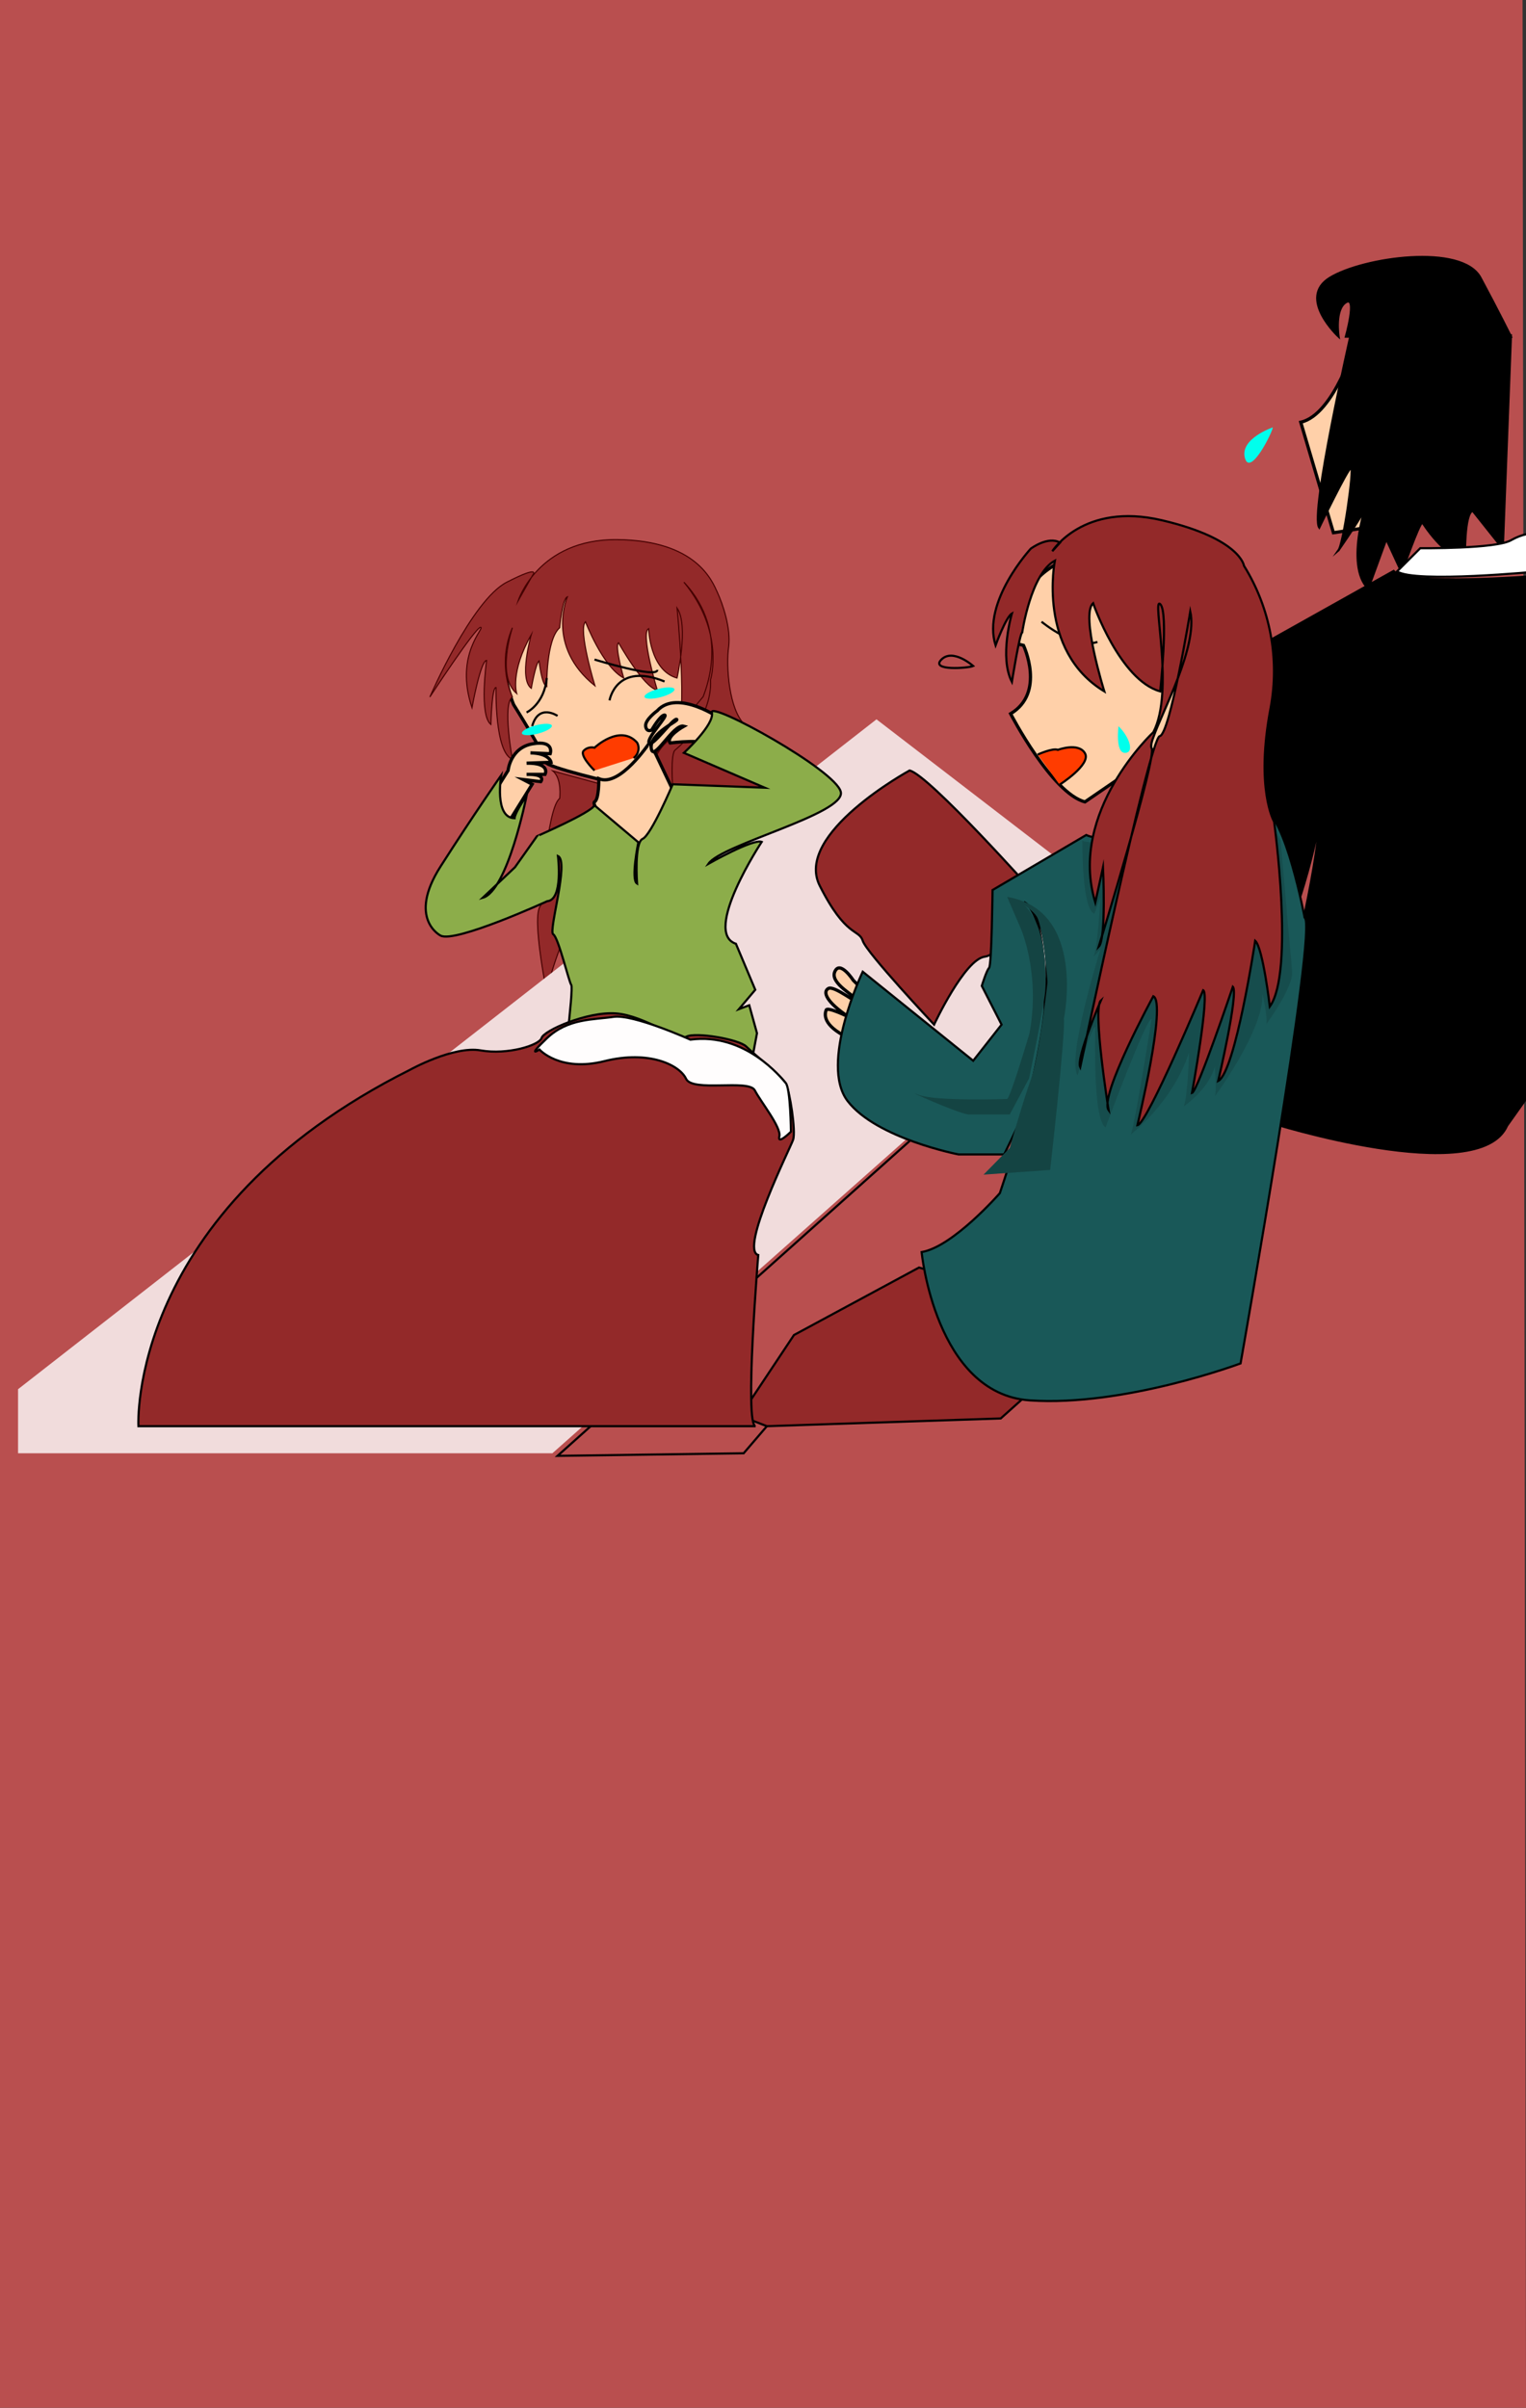 <?xml version="1.0" encoding="utf-8"?>
<!-- Generator: Adobe Illustrator 21.1.0, SVG Export Plug-In . SVG Version: 6.00 Build 0)  -->
<svg version="1.1" id="Layer_1" xmlns="http://www.w3.org/2000/svg" xmlns:xlink="http://www.w3.org/1999/xlink" x="0px" y="0px"
	 viewBox="0 0 355 560" style="enable-background:new 0 0 355 560;" xml:space="preserve">
<rect x="0" y="0" width="355" height="560" fill="#333333" stroke="none"/>
<style type="text/css">
	.st0{fill:#B94F4F;}
	.st1{fill:#FFD0A9;stroke:#000000;stroke-width:0.75;stroke-miterlimit:10;}
	.st2{fill:#932929;stroke:#450000;stroke-width:0.25;stroke-miterlimit:10;}
	.st3{stroke:#000000;stroke-width:0.5;stroke-miterlimit:10;}
	.st4{fill:none;stroke:#000000;stroke-width:0.5;stroke-miterlimit:10;}
	.st5{fill:#FF3C00;stroke:#000000;stroke-width:0.5;stroke-miterlimit:10;}
	.st6{fill:#00FFEC;}
	.st7{fill:#F1DCDC;}
	.st8{fill:#932929;stroke:#000000;stroke-width:0.5;stroke-miterlimit:10;}
	.st9{fill:#FFFFFF;stroke:#000000;stroke-width:0.5;stroke-miterlimit:10;}
	.st10{fill:#195858;stroke:#000000;stroke-width:0.5;stroke-miterlimit:10;}
	.st11{fill:#8CAD4A;stroke:#000000;stroke-width:0.5;stroke-miterlimit:10;}
	.st12{fill:#FFFDFD;stroke:#000000;stroke-width:0.5;stroke-miterlimit:10;}
	.st13{opacity:0.51;fill:#144443;enable-background:new    ;}
	.st14{fill:#144443;}
</style>
<title>bkgdCry</title>
<g id="Layer_2">
	<g id="Layer_1-2">
		<g id="chapter2_middle">
			<polygon id="background" class="st0" points="0,0 354.2,0 355,560 0,560 			"/>
			<g id="content_waking_in_bed_">
				<path class="st1" d="M119.5,163.9c0,0,7.6,12.1,7.4,13.3s17.3,5.2,17.3,5.2l16.1-18.5l1.4-21.7c0,0-10.1-15-30.8-7
					S119.5,163.9,119.5,163.9z"/>
				<path class="st2" d="M159.1,135.4c9.6,11.7,6.2,22.7,6.2,22.7c0.4,9.6-8.2,16.3-8.2,16.3c-1.2,0.8-0.6,8.8-0.6,8.8
					c-0.8,0.4-2-3.4-2-3.4c-0.8,0.4,0.2,7.4,0.2,7.4c-7.8-10.6,2.6-16.3,2.6-16.3c2.8-3.8,0.2-29.5,0.2-29.5c2.8,4,0,16.3,0,16.3
					c-6.4-1.8-6.6-11.5-6.6-11.5c-2,1,2,14.3,2,14.3c-3.2-0.6-9-11-9-11c-1,0.6,1.2,8.2,1.2,8.2c-4.9-2.6-8.9-13.1-8.9-13.1
					c-1.8,1.8,2.2,14.9,2.2,14.9c-11.5-9.2-6.4-20.7-6.4-20.7c-1.2,0.4-1.8,7.2-1.8,7.2c-3.2,2.8-3,13.7-3,13.7
					c-1.2-0.4-1.8-6-1.8-6c-0.8,0.6-1.8,6.4-1.8,6.4c-3-2.2,0-12.5,0-12.5c-5,8.8-3.4,13.7-3.4,13.7c-4.8-4-1-15.3-1-15.3
					c-2.2,5.1-2.2,11,0,16.1c-2.4,1.6,0,14.5,0,14.5c-4.2-1.6-3.8-16.7-3.8-16.7c-1-0.2-1.2,8.6-1.2,8.6c-2.8-2.2-1-14.9-1-14.9
					c-1.4,0-3.4,11-3.4,11c-4.2-12.5,3.2-18.7,2-18.7S100,162.1,100,162.1s9.7-22.5,17.9-26.7s6-1.6,6-1.6l-3.4,6
					c0,0,4.6-14.5,23.1-14.3s22.1,9.7,23.3,12.3s3.2,8.4,2.6,12.7s0,14.5,3.8,18.1s23.3,40.4,15.5,61.7c0,0-3.4-20.5-5-21.3
					c0,0,0.2,17.3-2,19.1c0,0-2.7-16.3-3.9-16.7c0,0-0.7,14.3-2.5,15.1c0,0-2.6-11.9-3.6-12.3l-40.4,3.4c0,0-5.4,12.9-3.8,15.3
					c0,0-4.2-19.9-1.8-22.3c0,0,1.4-22.7,4.4-24.9c0,0,0.6-4.6-1.6-6.4l16.8,4.6l18.2-21.9C163.5,161.9,170.4,147.4,159.1,135.4z"/>
				<path class="st1" d="M139.3,181.1c0,0,0.1,4.8-1,5.4s7.1,11.6,7.1,11.6h8.9l3.7-6.3l-0.7-6.4l-4.7-9.9l-1.5-2.7
					C151,172.8,144.2,183.2,139.3,181.1z"/>
				<path class="st1" d="M315.5,79.1c0,0-5,17.3-12.9,19.1l7.6,25.7c0,0,38.8-5.4,38.6-11.1s0-34.6,0-34.6L315.5,79.1z"/>
				<path class="st3" d="M314.3,77.5c0,0-9.6,42-7.4,45.2c0,0,6.6-13.7,7.4-13.9s-1.8,18.3-3,19.3c0,0,7-10,7-11.5s-5.6,14.9,0,20.3
					l4.2-11.5l3.6,7.8c0,0,4-11.5,4.8-11.7c0,0,5.2,8.4,9.9,8.4c0,0-0.2-10.6,1.8-11.1l7,8.8l1.9-49.6L314.3,77.5z"/>
				<path class="st1" d="M238.1,150.1c0,0,5.2,11-3,15.9c0,0,9.6,18.5,17.3,20.5l18.8-12.9c0,0,11.7-19.5,9.9-22.7
					s-4-27.1-26.1-22.9s-18.1,21.8-18.1,21.8L238.1,150.1z"/>
				<path class="st4" d="M129.7,166.5c0,0-4.4-3-5.9,2.4"/>
				<path class="st4" d="M141.8,162.9c0,0,1.5-9,12.8-4.4"/>
				<path class="st4" d="M122.5,165.7c0,0,4.1-1.9,4.7-8"/>
				<path class="st4" d="M138.3,153.4c0,0,14.7,4.5,14.6,2.4"/>
				<path class="st5" d="M138.3,179.2c0,0-3.8-3.7-2.4-4.7c0.6-0.6,1.6-0.8,2.4-0.6c0,0,5.9-5.6,9.9-1.2c0.7,1.2,0.3,2.8-0.8,3.6"/>
				<path class="st4" d="M242.3,144.6c0,0,7.8,6.5,13,4.7"/>
				<path class="st5" d="M241.4,175.5c0,0,3.5-1.6,4.7-1.1c0,0,4.8-1.8,6.3,0.8s-5.9,7.3-5.9,7.3"/>
				<path class="st4" d="M226.4,154.9c0,0-4.7-4.2-7.4-1.5S225.3,155.4,226.4,154.9z"/>
				<path class="st6" d="M260.2,168.9c0,0-0.8,6.2,1.5,6.2S262.7,171.3,260.2,168.9z"/>
				<polygon class="st7" points="203.9,167.3 4.2,323.1 4.2,338 128.5,338 266.6,215.5 				"/>
				<polygon class="st4" points="178.4,331.7 266.6,254.5 267.4,215.5 129.7,338.6 173,338 				"/>
				<polygon class="st8" points="213.8,294.8 184.7,310.5 172.2,329.3 178.4,331.7 232.8,329.9 241.4,322.2 229.8,299.7 				"/>
				<path class="st3" d="M324.2,132.8l-28.4,15.9l-10.5,32.8l8.6,26.2l7.8,3.2c0,0,12-34.2,3-40.7c0,0,8,4.1-3,50.4
					s-6.6,40.4-6.6,40.4s49,15.6,55.5,0.8l7.8-11L356.8,134C356.8,134,327.2,136.3,324.2,132.8z"/>
				<path class="st9" d="M330.4,127.5c0,0,17.8,0.2,21.2-1.9c2.3-1.3,4.9-1.9,7.5-1.6l-1.2,8.9c0,0-28.8,2.8-32.9,0L330.4,127.5z"/>
				<path class="st6" d="M296.1,99.4c0,0-7.7,2.6-6.5,7.1S296,100.6,296.1,99.4z"/>
				<path class="st8" d="M211.6,179.2c0,0-27,14.7-20.9,26.8s9.1,10,10,12.8s16.6,19.5,16.6,19.5s7.1-15.2,11.8-15.8
					s11.6-14.7,11.6-14.7S216.1,180.2,211.6,179.2z"/>
				<path class="st1" d="M118.2,179.2l-2,3.2L115,191l3.2,2.3l-0.8-0.6l6.4-10.3l-2.1-1.1l4.1,0.5c0,0,1.5-1.8-3.3-1.7h4.3
					c0,0,1.4-2.7-4.3-2.6l5.7-0.2c0,0-0.3-2.1-4.8-2.2l4.6,0.2c0,0,1.1-3.2-4.1-2.3S118.2,179.2,118.2,179.2z"/>
				<path class="st1" d="M198.5,228c0,0-3.1-4.8-4.3-2s5,5.7,5.3,6.8s-5.4-3.7-6.8-2.9s-0.4,3.2,4.7,6.6c0,0-4.9-2.4-5.2-1.6
					s-1.1,3.5,5.2,6.5s9.4-1.1,9.4-1.1v-3.8l-3.4-3.6L198.5,228z"/>
				<path class="st10" d="M252.7,194.2L230.9,207c0,0-0.2,17.5-0.8,18.1s-1.7,4.2-1.7,4.2l2.3,4.5l2.3,4.5l-6.6,8.4L200.7,226
					c0,0-10.2,21.4-3.5,30.1s25.8,12.4,25.8,12.4h10.6c0,0,10.4-21.1,9.4-22.8s2.7-30.9-4.8-35.9c0,0,15.1,6.2-5.6,67.7
					c0,0-10.9,12.5-18.2,13.7c0,0,3.2,33,25.2,34.5s49-8.6,49-8.6s18.1-102.1,14.9-103.7c0,0-4.4-23.7-9.8-25.5
					c-2.9-0.9-5.7-2.2-8.3-3.9C285.3,184.1,259.9,197.8,252.7,194.2z"/>
				<path class="st1" d="M152.9,165.3c0,0-2.9,2.1-2.7,3.6s1.4,0.9,1.4,0.9s2-3.5,3-3.5s-4.2,5.3-3.6,6.5s5.6-5.8,6.4-5.5
					s-6.3,3.1-5.9,6.7s5.1-5.8,7.6-5.1c0,0-4.3,2.4-3.2,3.9c0,0,9-1.2,10.2,0.9s4.4-2.7,4.4-2.7l-2.7-3.7
					C167.9,167.3,157.6,160.1,152.9,165.3z"/>
				
					<ellipse transform="matrix(0.968 -0.25 0.25 0.968 -35.4 43.399)" class="st6" cx="153.4" cy="161.3" rx="3.6" ry="1"/>
				<ellipse transform="matrix(0.967 -0.253 0.253 0.967 -38.911 37.188)" class="st6" cx="125" cy="169.7" rx="3.6" ry="1"/>
				<path class="st11" d="M138.3,187.3l10.2,8.6c0,0-1.8,8.7-0.3,9.6c0,0-0.7-9.5,1.3-10.4s7-12.7,7-12.7l21.4,0.8l-18.8-8.1
					c0,0,7.2-6.6,6.5-9.4s28.9,13.4,30,18.5s-27.8,12.2-30.8,16.7c0,0,10.4-5.9,12.4-5.1c0,0-13.9,21.1-6,23.7l4.5,10.7l-3.8,4.5
					l2.4-0.9l1.8,6.5l-0.9,4.8l-11.6,11.6l-25.3-2.3l-7.7-1.8c0,0,2.9-22.6,2.3-23.5s-3-11.1-4.2-11.8s3.8-17,1.1-18.2
					c0,0,1.3,10.2-2.5,10.5c0,0-21.4,9.8-24.8,8c0,0-7.8-3.9,0-16.1s14.1-21.2,14.1-21.2s-1.7,9.9,3.1,10c0,0,0-1.2,2.8-5.2
					c0,0-4.4,22.1-10.2,23.7l7.5-7.1l5.1-7.2C124.8,194.5,137.4,189.1,138.3,187.3z"/>
				<path class="st8" d="M95.4,248.8c0,0,10.1-5.6,16.4-4.5s13.7-1.2,14.2-2.9s10.6-6.2,17.3-5.7s14.3,6.5,16.4,5.4
					s12.2,0.6,13.9,2.3s8.3,6.9,9.2,8.6s2.4,11.1,1.7,13.1s-12.5,25.6-8.1,26.8c0,0-3.3,39.8-0.6,39.8H32.2
					C32.2,331.7,29.5,281.8,95.4,248.8z"/>
				<path class="st12" d="M125.5,244.1c0,0,4.7,5.3,15.1,2.7s17.5,0.9,19,4.1s14.6,0,16,2.7s6.2,8.6,5.7,10.7s2.7-1.1,2.7-1.1
					s-0.1-10-1.2-11.3s-9.5-11.8-22.2-10.1c0,0-13.3-6-17.9-5.3s-10.6,0.3-15.5,5S125.5,244.1,125.5,244.1z"/>
				<path class="st13" d="M251.8,195.5c0,0-0.2,16,2.8,17l1.4-3.8c0,0-0.6,11.6-1.6,13.8l1.6-1.7c0,0-8,25.6-5.3,29.3
					c0,0,3.4-11.6,4.1-11.3c0,0-0.7,21.7,2.4,23.4c0,0,9.5-25.6,10.7-25.2c0,0-4.2,26.6-4.9,26.9c0,0,9.8-7.4,13.6-19.1
					c0,0-0.2,9.6-1.2,12.5c0,0,5.7-3.8,7.2-9.2c0,0,0.5,5.8,0,6.9c0,0,11.4-15.4,11.1-23.8c0,0,1.2,5.1,0.9,7c0,0,6.3-8.6,6-12.2
					l-2.7-30.5l-1.2-2.2C296.7,193.3,253.1,197.2,251.8,195.5z"/>
				<path class="st8" d="M276.9,142.2c1.8,8.1-6.5,23.2-8.6,29.3c-0.5,1.3-0.6,2.2-0.4,2.5c1.4,1.7-12.3,46.2-12.3,46.2
					c1.8-1.8,1-18.5,1-18.5l-1.8,8.2c-6.4-21.1,13.5-39.6,13.5-39.6c5-9.5-0.4-31.6,1.6-29.8s0,20.3,0,20.3
					c-9.4-2.6-15.6-20.5-15.6-20.5c-3,2.6,2.6,20.5,2.6,20.5c-15.7-9.5-11.5-30.4-11.5-30.4c-5.6,3-7.6,16.7-7.6,16.7
					c-0.6,0.2-2.4,11.5-2.4,11.5c-3-5.8,0-15.9,0-15.9c-1.4,0.8-3.8,7.4-3.8,7.4c-3.2-10.2,8.2-22.5,8.2-22.5s4-3,6.8-1.4l-1.8,2
					c0,0,7.2-11.5,25.5-7.2s19.1,10.6,19.1,10.6c6.1,9.8,8.3,21.6,6.2,33c-3.6,18.9,0.8,26.5,0.8,26.5s4.8,35-1,43
					c0,0-1.6-13.7-3.4-15.3c0,0-4.6,30.5-8.6,32.6c0,0,4.8-20.5,3.4-21.9c0,0-8.2,24.3-9.5,24.7c0,0,4.2-23.1,2.6-23.9
					c0,0-13,31.1-15.3,31.4c0,0,6.9-28.5,3.7-30c0,0-12.7,23.3-10.4,26.5c0,0-3.8-23.7-1.8-25.5c0,0-5.8,13.3-4.8,15.5
					c0,0,16.1-76.6,18.5-77S276.9,142.2,276.9,142.2z"/>
				<path class="st3" d="M313.1,78.3c0,0,2.7-9.7,0-8s-1.7,8-1.7,8s-9.7-9-2-13.7s30.7-8,35,0s7.1,13.7,7.1,13.7L313.1,78.3z"/>
			</g>
			<path class="st14" d="M244.3,272.1c0,0,3.6-31.6,3.2-35.2c0,0,5.2-24.8-12.7-28.2c0,0,4.9,2.1,6.4,4.5s2.5,15.2,2.5,15.2
				s-1.9,17.1-3.9,22.7s-4.9,15.9-4.9,15.9l-6.1,6.2L244.3,272.1z"/>
			<path class="st14" d="M237.4,215.8c0,0,4.7,10.4,2.1,24.5c0,0-4.4,14.9-5.2,15.3c0,0-16.7,0.6-20.7-1s9,4.3,11.7,4.6h9.6l4.5-8.4
				c0,0,3.8-18.2,3.8-20.9c0,0,1.4-19.6-8.9-21.3L237.4,215.8z"/>
		</g>
	</g>
</g>
</svg>
